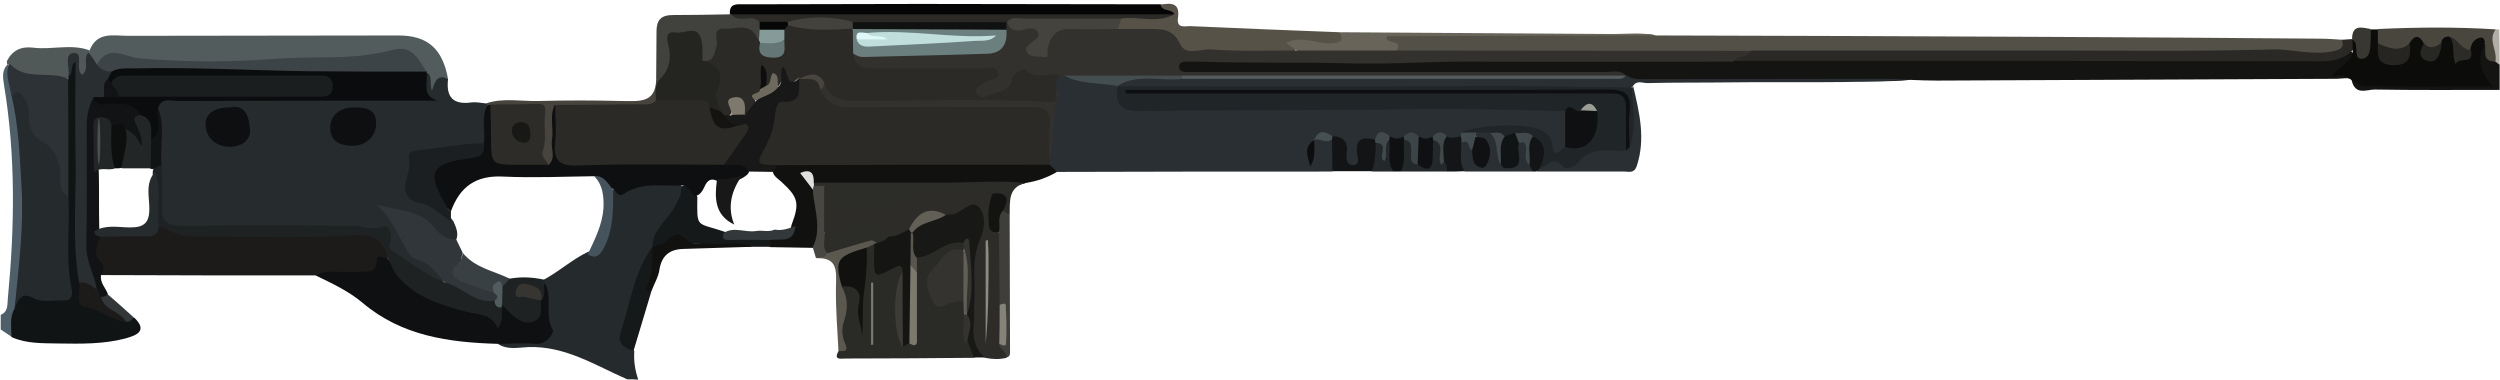 <?xml version="1.0" encoding="utf-8"?>
<!-- Generator: Adobe Illustrator 25.0.0, SVG Export Plug-In . SVG Version: 6.00 Build 0)  -->
<svg version="1.1" xmlns="http://www.w3.org/2000/svg" xmlns:xlink="http://www.w3.org/1999/xlink" x="0px" y="0px"
	 viewBox="0 0 698 106" style="enable-background:new 0 0 698 106;" xml:space="preserve">
<style type="text/css">
	.st0{display:none;}
	.st1{fill:#141413;}
	.st2{fill:#252A2D;}
	.st3{fill:#4E5F69;}
	.st4{fill:#B1AEA6;}
	.st5{fill:#292F32;}
	.st6{fill:#2A2A26;}
	.st7{fill:#2D2C29;}
	.st8{fill:#111110;}
	.st9{fill:#2C2C28;}
	.st10{fill:#181816;}
	.st11{fill:#16191A;}
	.st12{fill:#3E3E3A;}
	.st13{fill:#121416;}
	.st14{fill:#5B5850;}
	.st15{fill:#484741;}
	.st16{fill:#23282A;}
	.st17{fill:#131517;}
	.st18{fill:#0E1012;}
	.st19{fill:#262B2E;}
	.st20{fill:#535047;}
	.st21{fill:#535C5C;}
	.st22{fill:#2A2926;}
	.st23{fill:#050506;}
	.st24{fill:#0C0C0B;}
	.st25{fill:#565248;}
	.st26{fill:#41413D;}
	.st27{fill:#68645A;}
	.st28{fill:#49463E;}
	.st29{fill:#505858;}
	.st30{fill:#47443E;}
	.st31{fill:#383732;}
	.st32{fill:#1C1B1A;}
	.st33{fill:#0E1011;}
	.st34{fill:#111415;}
	.st35{fill:#111314;}
	.st36{fill:#33373A;}
	.st37{fill:#32312D;}
	.st38{fill:#0E0F10;}
	.st39{fill:#1E2223;}
	.st40{fill:#44535C;}
	.st41{fill:#2C3236;}
	.st42{fill:#2B2A26;}
	.st43{fill:#202527;}
	.st44{fill:#444D50;}
	.st45{fill:#3C4447;}
	.st46{fill:#41494C;}
	.st47{fill:#0C0D0E;}
	.st48{fill:#40484A;}
	.st49{fill:#424B4E;}
	.st50{fill:#465052;}
	.st51{fill:#151514;}
	.st52{fill:#34332F;}
	.st53{fill:#7C796F;}
	.st54{fill:#3D3B36;}
	.st55{fill:#615E55;}
	.st56{fill:#59564E;}
	.st57{fill:#131312;}
	.st58{fill:#8E8C81;}
	.st59{fill:#625F56;}
	.st60{fill:#858277;}
	.st61{fill:#171817;}
	.st62{fill:#33383B;}
	.st63{fill:#E0E0E0;}
	.st64{fill:#545E60;}
	.st65{fill:#0F1112;}
	.st66{fill:#424A4D;}
	.st67{fill:#0B0C0D;}
	.st68{fill:#303639;}
	.st69{fill:#1C1F21;}
	.st70{fill:#0D0F10;}
	.st71{fill:#0D0F11;}
	.st72{fill:#3D4447;}
	.st73{fill:#292F31;}
	.st74{fill:#262522;}
	.st75{fill:#2C2B28;}
	.st76{fill:#272724;}
	.st77{fill:#45433D;}
	.st78{fill:#242421;}
	.st79{fill:#849B9A;}
	.st80{fill:#060707;}
	.st81{fill:#2D2C28;}
	.st82{fill:#515C5E;}
	.st83{fill:#232626;}
	.st84{fill:#0D0F0F;}
	.st85{fill:#6C7F7F;}
	.st86{fill:#101212;}
	.st87{fill:#394043;}
	.st88{fill:#363531;}
	.st89{fill:#48453F;}
	.st90{fill:#9A9E94;}
	.st91{fill:#44423C;}
	.st92{fill:#647676;}
	.st93{fill:#6D695D;}
	.st94{fill:#141312;}
	.st95{fill:#7E796C;}
	.st96{fill:#0E0E0E;}
	.st97{fill:#1A1E1F;}
	.st98{fill:#4A5150;}
	.st99{fill:#C0DEDC;}
	.st100{fill:#DFF9F8;}
</style>
<g id="Camada_2" class="st0">
</g>
<g id="Camada_1">
	<g>
		<path class="st1" d="M697.9,25.1c-11.6,0-23.3,0.1-34.9-0.1c-2.2,0-5.4,1.7-6.4-2.5c-0.3-1.1-2.7-0.5-4.2-0.5
			c-37.2,0.2-74.4,0.3-111.6,0.5c-2.5,0-5-0.1-7.5-0.2c-7.1,0.7-14.2,0.3-21.4,0.3c-18.6,0.1-37.2-0.1-55.8,0.1
			c-0.8,0-1.7-0.1-2.4-0.4c-2.5-1.1-5.2-0.8-7.9-0.8c-35.8,0-71.6,0-107.4,0c-1.8,0-3.7,0.1-5.5-0.1c-2-0.2-4.5-0.1-4.4-2.9
			c0.1-2.7,2.6-2.6,4.5-2.9c0.7-0.1,1.3-0.1,2-0.1c23.6-0.1,47.2-0.2,70.9-0.1c26,0,51.9-0.1,77.9,0.2c37.1-0.1,74.2,0,111.4,0
			c17.3,0,34.6-0.1,52,0.1c3.1,0,5.9-0.3,8.6-1.9c3.9,2.8-0.7,4-1,5.9c11.2,5.5,23.4,2,35.2,2.9c2.5,0.2,2.5-1,2-3
			c-0.6-2.5-1.1-5.3,0.9-7.6c2.9,0,1.7,3.6,3.8,4.3c0.5,0.5,0.7,1.2,1.2,1.7C697.9,20.4,697.9,22.7,697.9,25.1z"/>
		<path class="st2" d="M175.1,105.9c-8.9-3.9-17.2-9.3-27.5-9c-2.9,0.1-5.9,0.9-8.6-0.9c2.5-2.3,5.6-1.2,8.5-1.4
			c4.7-0.4,5.4-1.1,4.7-5.7c-0.5-3.1-0.1-6.2-0.6-9.3c0-0.5,0.1-1,0.2-1.5c4.3-2.3,8-5.7,12.4-7.8c3.6-0.1,3.6-3.2,4.7-5.5
			c1.7-3.8-0.1-8.3,2.2-11.9c4,0.2,7.5-2.4,11.6-2.1c2.4,0.1,5-0.4,7.3,0.8c2,2.2,0.9,4.2-0.3,6.2c-2.2,3.8-5.3,7-6.7,11.3
			c-3.9,6.9-5.1,14.8-7.9,22.2c-1,2.7,0.4,4.8,2,6.7c-0.2,2.7,0.2,5.4,1.1,8C177.1,105.9,176.1,105.9,175.1,105.9z"/>
		<path class="st3" d="M0.2,87.9c2.2-0.9,1.8-3,2-4.7c1.9-19.9,2.2-39.8-1.1-59.6c-0.3-2-0.6-4,1-5.6c0.2,0.2,0.4,0.4,0.6,0.6
			c1.3,2.8,1.2,6,2.3,8.9c3.3,19.4,3.5,38.7,0.4,58.1c-1,2.7,0,6-2.2,8.4c-1-0.7-2-1.3-3-2C0.2,90.6,0.2,89.3,0.2,87.9z"/>
		<path class="st4" d="M697.9,18.1c-0.4-0.3-0.8-0.6-1.2-0.9c-1.5-3-3.7-6.1,0.1-9c0.3,0,0.7,0,1,0
			C697.9,11.4,697.9,14.7,697.9,18.1z"/>
		<path class="st5" d="M372,47.9c-25.7,0-51.3,0-77,0.1c-1.2-0.5-2.2-1.1-2.5-2.5c-0.1-0.5-0.1-1,0-1.5c-0.4-6.3,1.2-12.5,1.7-18.8
			c-0.2-1.7,0-3.2,1.4-4.3c0.5-0.3,1-0.4,1.5-0.4c4.8,1.5,10,0.8,14.6,3c0.5,0.4,0.7,0.8,0.9,1.4c0.6,3.8,3.4,4.7,6.6,4.6
			c20.8-0.2,41.6,0.3,62.4-0.3c17.3-0.5,34.6,0.7,51.9,0.4c1.3,0,2.7,0.3,3.7,1.2c1.7,3,1.2,6.1,0.9,9.3c-2.7,4.1-4,4.3-6,0.3
			c-1.9-3.7-5.2-3.7-8.5-4.1c-5-0.6-9.9,0.9-14.8,1c-0.2,0.4-0.5,0.7-0.7,1c-1.3,1.1-2.8,1.2-4.3,0.5c-1.2-0.6-2.4-0.6-3.6,0.1
			c-1.5,0.9-2.9,0.9-4.4,0c-1.2-0.7-2.4-0.7-3.6,0c-1.5,0.9-3,0.8-4.4,0c-1.6-1-2.8,0.1-4.1,0.7c-2.3,0.2-3.4,1.5-3.5,3.9
			c-0.1,1.5,0.2,3.6-2.4,3.4c-2-0.1-2.7-1.7-2.9-3.4c-0.2-2.1-0.9-3.8-2.7-4.9c-1.9-0.5-3.8-1.3-5.4,0.6c-0.6,0.9-0.9,2-0.8,2.8
			c0.1-1,0.3-2.2,1.2-3.2c2.1-1.1,4-0.9,5.6,0.9C373.6,42.6,374,45.3,372,47.9z"/>
		<path class="st6" d="M272.1,99.9c-12,0.1-23.9,0.2-35.9,0.2c-1.3,0-3.7,0.6-2-2.2c0.7-4.9,0.9-9.9,0.6-14.9
			c-0.1-1.5-0.8-3,1.1-3.9c3.4-0.7,4.8,1.3,4.6,4.1c-0.2,3.1,0.2,6.2,0.1,9.3c-0.1-7.8-0.9-15.6,0.7-23.2c0.5-1,1.3-1.7,2.5-1.7
			c0.8,0.4,1.2,1.1,1.3,2c0.2,3.4,0.5,6.4,5.3,4c1.4-0.7,2.4,0.5,2.3,2.2c-2,6.2-1.1,12.6-0.6,18.9c0.8,0.5,1.5,0.3,2.1-0.3
			c1.2-6.1,0.2-12.3,0.5-18.5c0-1.3,0.1-2.7,0.8-3.9c4-2.5,7.7-6,13.1-4.8c0.5,0.3,0.8,0.6,1,1.2c0.1,0.5,0,1-0.2,1.4
			c-3.1,1.3-5.8,3.1-7.8,5.9c-1.6,2.1-1.5,4.4-0.4,6.6c1.1,2.3,3.1,1.2,4.8,0.9c1.3-0.2,2.7-0.4,3.6,0.9c0.6,1.1,0.7,2.4,0.7,3.6
			c0,1.9,0,3.8-0.2,5.7c0,0.3-1.2,1,0.2,1.2C272.7,95.8,272.7,97.8,272.1,99.9z"/>
		<path class="st7" d="M281,99.9c-2,0.5-4,0.4-6,0c-4.2-1.5-4.4-5.2-4.3-8.5c0.3-8.3-1.6-16.8,1.6-25c0.3-0.7,0.2-1.6,0.2-2.5
			c0.2-3.4-0.7-5.2-4.5-3.5c-0.9,0.4-1.9,0.6-2.9,0.5c-0.5,0-1-0.1-1.5-0.2c-4.1-0.9-7.6-0.6-9.2,4c-1.9,1.5-3.9,2.7-6.5,1.7
			c-2.3-2.1-4.7-2.5-7.8-1.8c-3.5,0.7-7.1,1.6-10.6,0.1c-0.7-4.1-1.1-8.3,0-12.4c2.2-1.2,2.6,0.5,3,1.9c0.6,2.3,2.2,3.3,4.3,3.3
			c4.2,0,8.6,0.1,12.1-1.9c5.4-3.1,11-3,16.8-2.8c2.5,0,4.9,0.4,7.4-0.2c1.7-0.4,3.3-0.2,4.3,1.6c0.7,3.9-1.7,8.4,2.4,11.6
			c1.2,6.2,0.4,12.5,0.5,18.8c0,3.4-0.1,6.8,0,10.2C280,96.5,282.2,98,281,99.9z"/>
		<path class="st8" d="M293.1,46c0.7,0.7,1.3,1.3,2,2c-2.7,1.6-5.6,2.6-8.8,3.1c-5.4,1.9-11.1,1-16.6,1.2
			c-10.7,0.4-21.5,0.2-32.2,0.3c-3,0-5.8-1.3-8.8-0.8c-0.7,0.2-1.2-0.7-2-0.3c0.7,0.9,1.3,1.8,1.6,2.9c1.4,3.8,0.5,7.8,0.8,11.7
			c0.1,1.4,0,3.1-2.2,3.1c-4-0.1-7.9-0.1-11.9-0.2c-0.6-0.6-0.6-1.3-0.3-2c1.8-1.8,5.7-0.5,6.3-4.2c2.3-6.1,1.9-7.7-2.9-12.1
			c-1.1-1-2.5-1.7-2.4-3.5c0.4-1.2,1.3-1.9,2.5-2.2c2.1-0.6,4.3-0.5,6.4-0.5c20.2,0,40.5,0,60.7,0C288.1,44.4,290.8,44.1,293.1,46z"
			/>
		<path class="st5" d="M454.1,21c1.9,1.4,4.1,1.1,6.2,1.1c22.2,0,44.4-0.1,66.6-0.1c2.1,0,4.3,0.2,6.4,0.3
			c-16.8,1-33.6,0.5-50.4,0.7c-7.7,0.1-15.3,0-23,0.2c-1.3,0-3-0.9-4,0.9c-0.2,0.2-0.5,0.4-0.7,0.6c-10.3,1.5-20.6,1.1-30.8,0.2
			c-4.1-0.4-7.9,0.6-11.9,0.5c-22.3-0.2-44.6,0.1-66.9-0.2c-9.1-0.1-18.3,0.1-27.5,0.2c-2.1,0-4.4,0.4-6.1-1.4v-0.1
			c0.9-3,3.5-3.1,6-3.3c4.1-0.2,8.3-0.3,12.4,0.3c40.9,0,81.8,0.1,122.7,0C453.4,21,453.7,21,454.1,21z"/>
		<path class="st9" d="M227.3,51c12.2,0,24.5,0,36.7,0c7.4,0,14.8-0.7,22.3,0.1c-4.9,1.2-4.3,5.2-4.4,8.8c-1.1,0.3-1.7-0.2-2.2-1.1
			c0.1-2.1-0.7-3.7-2.5-4.8c-5.9,0.1-11.8,0.7-17.6,0c-5.9-0.7-9.9,3.7-15.5,4.2c-6.5,0.6-12.1,2-14-6.3c-0.9,0.8-1.9,1-3,0.3
			C226.7,51.8,226.7,51.3,227.3,51z"/>
		<path class="st10" d="M264.1,60c0.7-0.1,1.3-0.1,2-0.2c2.5-0.5,5.1-4.1,7.1-2.1c2.2,2.1,1.7,6.5,0.5,9c-2.7,6-1.2,12-1.7,18
			c-0.1,1.8,0.1,3.7-0.1,5.5c-0.4,3.7,0.1,7,3,9.6c-1,0-2,0-3,0c-0.6-1.7-1.3-3.4-1.9-5c-1.1-2.1,0.7-4.4-0.4-6.6
			c0.1-0.5,0.2-0.9,0.3-1.4c-0.1-5.8-0.5-11.7,0-17.5c0.1-0.7-0.3-1.2-1-1.5c-5.1-0.9-8.3,4-13,4.1c-3.3-1.4-2-4.2-1.9-6.6
			C256.2,61.3,259.7,59.9,264.1,60z"/>
		<path class="st5" d="M456,24.1c1.7,7.3,3.5,14.6,1,22.2c-0.7,2.2-2.2,1.6-3.5,1.6c-8.1,0-16.3,0-24.4,0c-0.1-0.8,0.3-1.4,0.9-1.9
			c1.8-1.6,3.5-2.9,6.1-1.5c1.2,0.7,2.9,0.7,3.7-0.3c3.6-4.3,8.7-3.2,13.3-3.7c0.7-0.2,1.1-0.7,1.4-1.4c1-4.9-1-10.1,1.3-14.8
			L456,24.1z"/>
		<path class="st11" d="M215.1,67c0,0.6,0,1.2,0,1.9c-1.7,0-3.3,0-5,0c-9.1-0.1-18.3-2.1-27.3,0.5c-0.2-0.1-0.4-0.3-0.6-0.4
			c-0.1-5,4.3-7.6,6.3-11.5c1-1.8,1.9-3.4,1.7-5.4c2.9-1.2,3.6,0.9,4.5,2.9c-0.1,8.9-0.4,7,7.6,9.7c2,1.6,4.3,0.9,6.5,1.1
			C210.9,65.8,213.3,65.1,215.1,67z"/>
		<path class="st11" d="M176.9,97.9c-2.7-0.5-4.5-2.4-3.7-4.8c2.7-8.1,3.7-16.9,8.9-24.1l0,0c1.9,2.4,0.9,4.9,0.5,7.4
			c-0.3,1.5-1.8,2.8-0.6,4.5C180.3,86.6,178.6,92.3,176.9,97.9z"/>
		<path class="st12" d="M280,58.9c0.6,0.3,1.3,0.7,1.9,1c0,12.7,0.1,25.3,0.1,38c0,0.8,0.1,1.7-1,1.9c0.2-1.7-2.2-2.2-2-4
			c1.6-3.6,1.5-7.2,0.1-10.8c-0.1-6.7-0.1-13.4-0.2-20.2C277.7,62.6,276.8,60.4,280,58.9z"/>
		<path class="st13" d="M372,38c3,0.1,4.5,1.6,4,4.7c-0.2,1.5-0.1,3.5,1.9,3.4c1.9-0.1,1.1-2.1,1-3.2c-0.5-4.2,1.5-4.8,5-3.9
			c0.5,0.3,0.8,0.8,1,1.3c0.6,2.8,0.6,5.5-1.9,7.5c-3.7,0-7.3,0-11,0c0-3-0.1-6-0.1-9C371.7,38.6,371.7,38.3,372,38z"/>
		<path class="st5" d="M428,47.9c-6.3,0-12.7,0-19,0c-3.1-1.9-2.3-4.7-1.7-7.5c2.3-3,3.3-1.1,4.4,1c0.6,1.1,0.3,2.7,2.1,3.2
			c2.5-3.3-0.4-4.9-2-6.9c0-0.5,0.3-0.9,0.7-1.1c1.2,0,2.5-0.3,3.7,0c3.4,1.7,2.7,5.3,3.9,8c1.6,1.1,2.3,0.3,2.7-1.2
			c0.3-1.2,0.2-2.6,1-3.7c1.6-1.4,2.6-1.1,3.3,0.9c0.5,1.4,0.2,3,0.8,4.4C428,45.9,428.4,46.9,428,47.9z"/>
		<path class="st14" d="M235,80c1.8,3.2,1.8,6.4,0.6,9.8c-0.7,2.1-0.5,4.2,0.4,6.2c1,2.2-0.4,2.1-1.9,2c-0.3-6-0.8-11.9-0.7-17.9
			c0.1-4.3,0.6-8.3-5.5-8c0.6-1.1,1.8-1.5,2.7-2.3c3.4-2.2,7.5-2.1,11.1-3.5c1.3-0.5,3-0.5,3.7,1.4c-0.3,0.5-0.6,0.6-1.2,0.4
			c-0.7,0.3-1.4,0.7-2.1,1c-0.4,0.3-0.6,0.9-1.1,1C236.1,71.7,234.8,75.4,235,80z"/>
		<path class="st8" d="M182,81c-1,0.3-2.2,0.7-1.4-1c1.6-3.5,1.6-7.2,1.5-11c1.4-0.6,3-0.8,4-1.8c2-1.9,3.5-2.6,5.7-0.2
			c1.6,1.7,4.1,0.7,6.2,1c4,0.5,8.2-1,12.1,0.9c-6.4,0.2-12.9,0.4-19.3,0.6c-3.9,0.1-6.1,1.9-6.7,5.9C183.8,77.4,182.7,79.1,182,81z
			"/>
		<path class="st15" d="M230.9,70.7c-0.6,1.5-1.9,1.2-3.1,1.3c-0.3-1-0.6-2-0.9-3c2-3.8,1.2-7.9,0.6-11.8c-0.2-1.4-0.6-2.8-0.5-4.3
			c-0.3-0.3-0.4-0.5-0.2-0.7c0.1-0.2,0.3-0.3,0.4-0.3c1,0,1.9,0,2.9,0c0,4.3,0,8.7,0,13C231.9,66.7,230.9,68.8,230.9,70.7z"/>
		<path class="st16" d="M404,47.9c-4.3,0-8.7,0-13,0c-0.8-3-0.7-5.9,0.6-8.8c1.8-1.2,2.7-0.1,3.3,1.4c0.6,1.3,0.1,3,1.4,4.1
			c1.5,0.7,2.1-0.1,2.3-1.4c0.3-1.6,0-3.3,1.4-4.5c4.2,0.1,3.2,3,2.7,5.3c-0.4,1.5,0.1,1,0.9,0.9C404.9,45.7,404.9,46.8,404,47.9z"
			/>
		<path class="st17" d="M404,47.9c-0.1-1.1,0.1-2.2-1-2.9c-0.4-2.4-1.8-5,0.9-7c1.3,0.9,2.6,0.2,3.9,0.1c0.8,0.5,0.7,1.2,0.2,1.8
			c0.1,2.7-0.7,5.4,0.9,7.9C407.3,47.9,405.7,47.9,404,47.9z"/>
		<path class="st18" d="M392,39c-0.3,3,0.7,6.1-1,8.9c-0.7,0-1.3,0-2,0c-3.5-2.2-2.2-5.5-2-8.5c0.2-0.6,0.5-1,1-1.4
			c1.3,0.8,2.6,1,3.9,0.1c0.3,0.2,0.4,0.4,0.4,0.6C392.2,38.9,392.1,39,392,39z"/>
		<path class="st13" d="M428,47.9c-0.3-0.6-0.7-1.3-1-1.9c-0.4-2.9-1.5-5.8,0.7-8.4c5.1,1.3,5.9,4.7,2.2,9.4c-0.3,0.3-0.6,0.6-1,0.9
			C428.7,47.9,428.3,47.9,428,47.9z"/>
		<path class="st16" d="M387.9,39c0.4,3-0.7,6.1,1.1,8.9c-2,0-4,0-6,0c0.9-2.6,1.1-5.2,1.1-8c0.8-1.1,1.8-1.7,2.3,0.1
			c0.4,1.4,0,3.1,0.4,4.5c0.3,0.6,0.8-0.4,0.3,0c-0.3,0.2-0.5,0.1-0.4-0.2C387,42.6,385.1,40.2,387.9,39z"/>
		<path class="st19" d="M125.1,22.1c-0.6,5,1.4,7.2,6.5,6.5c1.4-0.2,3,0.2,4.4,0.3c0.1,0.2,0.3,0.5,0.4,0.7c-0.2,3.5,0.5,7-0.9,10.4
			c-4,2.3-8.6,2-13,2.6c-6.5,0.9-7.8,2.4-7.8,8.9c0,2.4,1.4,3.5,3.5,4.3c3.4,1.2,6.3,3,8.4,6c0.7,1.6,1.5,3.3,0.8,5.1
			c-1.9,1.6-3.7,0.6-4.9-0.6c-3.9-4.2-8.9-6.2-14.3-7.4c-0.6-0.1-1.2-0.6-1.3-0.7c1.3,1,2.8,2.6,3.9,4.6c2.4,4.3,4.8,8.6,9.7,11
			c1.6,0.8,5.3,2.4,2.7,5.9c-5.9-1.3-10.2-5.4-14.8-8.8c-0.3-0.2-0.6-0.5-0.6-0.8c0.7-5.8-3.6-4.9-7-5.2C91,64,81.2,64.4,71.4,64.4
			c-7.3,0-14.6-1-21.9-0.2c-3.6,0.4-5.6-1.8-5.7-5.4c-0.2-4.3,0-8.6-0.1-13c-0.4-5.2,0.8-10.4-0.7-15.6c0.7-3.6,3.6-3.4,6.2-3.5
			c6-0.2,12-0.1,17.9-0.1c14.8,0.1,29.6-0.2,44.3-0.1c2.4,0,4.9-0.2,7.5,0.7c-1.2-2.1-1.5-4-0.8-5.9c0.3-0.5,0.6-1.4,1.3-1.1
			c2.1,0.8,1,2.4,0.9,3.3C121.3,21.9,122,19.1,125.1,22.1z"/>
		<path class="st20" d="M462.3,9.9c36.8,0.1,73.5,0.2,110.3,0.4c25.1,0.1,50.2,0.3,75.4,0.5c2,0,4,0.2,6,0.3c2,2.2,1.2,3.7-1.4,4.2
			c-3.4,0.7-6.9,0.9-10.4,0.7c-20.8-1-41.6-0.2-62.4-0.4c-30.3-0.3-60.5,0.4-90.8-0.4c-27.4,0.3-54.8,0.6-82.2-0.1
			c-5.4-0.1-10.9,1.3-16.3-0.4c-1.6-1.3-3.8-2-4.4-4.4c0.9-1.2,2.2-0.8,3.2-0.8c23.5,0,47,0,70.6,0C460.7,9.6,461.5,9.6,462.3,9.9z"
			/>
		<path class="st21" d="M125.1,22.1c-3.2-1.6-3.7,1-4.5,3.2c-0.8-1.8,0.4-3.9-1.5-5.1c-0.3-0.1-0.5-0.1-0.8-0.2
			c-3.4-4.3-7.6-4.2-12.8-3.8c-19.1,1.8-38.3,2.7-57.6,2c-4.8-0.2-9.6-0.4-14.3-1.2c-2.2-0.4-3.8,0.7-5.6,1.5
			c-2.7,0.3-3.1-1.6-3.3-3.6c0.1-0.3,0.2-0.5,0.3-0.8c2.1-5.4,6.7-4.1,10.8-4.1c25.1,0,50.2-0.1,75.4-0.1
			C119.4,9.9,123.6,13.6,125.1,22.1z"/>
		<path class="st22" d="M489,14.1c27.3,0,54.6,0,81.9,0c21.2,0,42.5,0.3,63.7-0.3c5.7-0.1,11.3,1.8,17.2,0.4
			c2.4-0.6,2.5-1.3,2.1-3.1c1-0.1,1.9-0.1,2.9-0.2c1,1,1,2.1,0.1,3.1c-2.5,2.5-5.5,3.1-9,3.1C596.7,17,545.5,17,494.4,17
			c-3.5,0-6.9,0-10.4,0C484.3,13.8,487.6,15.6,489,14.1z"/>
		<path class="st23" d="M203.8,4c-0.3-3.2,2-2.8,3.9-2.8c16.4,0,32.8-0.1,49.2-0.1c22.4,0,44.7,0.1,67.1,0.1c1,0.5,2.2,0.6,3.1,1.2
			c1.8,1.1,1.1,1.9-0.4,2.6c-1.6,0.5-3.3,0.4-5,0.4c-37.1,0-74.3,0-111.4,0c-1.7,0-3.3,0.1-5-0.4C204.7,4.9,204.2,4.5,203.8,4z"/>
		<path class="st24" d="M656.9,14.1c0-1-0.1-2.1-0.1-3.1l0,0c2.2-0.4,1.7,2,3,2.9c1.3-1.7,0.4-4.2,2.1-5.7c0.7,0,1.3,0,2,0
			c0.9,1,1.2,2.2,1.3,3.5c0.2,2.2-0.5,4.8,2.9,5.1c3.6,0.3,3.4-2.7,4-4.9c1.6-2.5,3.2-3.3,5.1-0.4c0.6,1.2-0.9,3.4,1.1,3.7
			c2.1,0.2,1.8-2.2,2.5-3.5c0.5-1.2,1.2-2.1,2.6-2c1.8,0.6,2.2,2.1,2.5,3.7c0.2,0.9,0,2.2,1.4,2c1.1-0.2,1.2-1.4,1.5-2.3
			c0.5-1.4,1.3-2.8,2.9-3.1c1.7-0.4,3.1-0.1,2,2.2c-2,4-1.5,7.8,2.3,11.9c-12.7,0-24.3,0.2-35.8-0.1c-2.9-0.1-4.8-4.3-9.2-2.5
			C653,18.1,656.8,17.5,656.9,14.1z"/>
		<path class="st25" d="M327.9,4c-0.8-1.7-3.4-0.6-3.9-2.7c2.9-0.5,5.5-0.6,4.9,3.6c-0.5,3.3,2.1,2.3,3.6,2.4
			C346.3,7.9,360.2,8.5,374,9c2.4,2,1.7,3.4-1,4.1c-2.3,0.6-4.6,0.2-6.9-0.4c-2-0.5-3.9-0.5-4.7,2c-9.7,1.7-19.5,0.2-29.2,0.2
			c-0.8,0-1.8-0.2-2.3-0.9c-3.4-5.2-8.7-4.7-13.8-4.6c-1.5,0-3-0.1-4.2-1.1c-0.9-1.7-0.2-2.8,1.3-3.6C318.1,4.1,323.1,5.5,327.9,4z"
			/>
		<path class="st26" d="M183.2,22.1c0-4.5,0.1-9,0.1-13.4c0-3.2,1.4-4.5,4.5-4.5c5.3,0,10.6-0.1,15.9-0.2l0.2-0.2l0.3,0.2
			c2.5,1.8,6-0.8,8.4,1.7c0.4,0.7,0.6,1.5,0.6,2.4c0,1.1-0.2,2.1-0.9,3c-1.1,0.5-1.8-0.3-2.7-0.7c-5-2.1-6.8-1.3-8.1,3.7
			c-0.8,3-2.1,4.9-5.6,3.3c-1.1-1.2-1-2.8-1.3-4.2c-0.3-2.4-2-2.7-4-2.7c-2.4,0.1-2.5,1.5-2.5,3.4c0,3.3,0.1,6.8-3.6,8.6
			C184.1,22.5,183.6,22.4,183.2,22.1z"/>
		<path class="st27" d="M362,14.1c-0.9-0.6-1.8-1.3-2.9-2.1c4.5-2.3,8.6,0.4,12.7,0.1c2.3-0.2,3.6-0.6,2.2-3.1
			c25.5,0.2,50.9,0.3,76.4,0.5c4,0,8-0.5,11.9,0.4c-22.6,0.1-45.2,0.1-67.7,0.2c-2.5,0-4.9,0-7.4,0c-0.6,2.5,4.4,0.7,2.8,3.9
			c-0.8,0.9-1.9,1.4-3.1,1.4c-7.3,0.3-14.5,0.2-21.8,0C363.9,15.4,362.8,15,362,14.1z"/>
		<path class="st28" d="M663.9,12.1c0-1.3,0-2.7,0-4c11-0.5,22-0.6,32.9,0.1c-2.3,3,0.6,6-0.1,9c-3.9,0-2.5-3-2.9-5.1
			c-0.1-0.8-0.2-1.8-1.3-1.6c-1.8,0.4-2.6,1.7-2.8,3.5c-4,1.9-3.8-2.8-6-3.8c-1.2,0-2,0.6-2.1,1.8c-2.5,2.7-3,2.7-4.9,0.1
			c-1.3-2.5-2.6-2.3-4,0C670.6,15.6,667.8,15.6,663.9,12.1z"/>
		<path class="st29" d="M2,18c0-0.3-0.1-0.6-0.1-0.9c1.5-3,3.9-4.2,7.3-3.8c5.3,0.7,10.7-1.2,15.9,0.8l-0.2,0.4
			c0,0.8,0.2,1.6,0.2,2.4c0,1.7,0.6,4-1.9,4.3c-2.2,0.3-1.9-2.1-2.5-3.6c-0.7,1-0.2,2.2-0.6,3.2c-0.1,0.5-0.4,0.9-0.7,1.2
			C13.6,21.5,7,24,2.5,18.1C2.4,18.1,2.2,18.1,2,18z"/>
		<path class="st30" d="M183.2,22.1c0.4,0,0.7,0.1,1.1,0.1c0.6,2.4,0.3,4.7-1,6.8c-2,1.9-4.6,1.5-7.1,1.6
			c-6.4,0.3-12.9-0.6-19.3,0.6c-2.3,1.5-1.4,3.8-1.5,5.8c-0.1,2.3,0.2,4.6-0.2,6.8c-0.2,1.4,0.1,3.6-2.6,3.1
			c-2.1-1.5-2.6-3.7-2.3-6.1c0.3-2.5,0.2-4.9,0.3-7.4c0.1-2.1-0.8-2.9-2.9-2.9c-3.4,0-6.9,0.3-10.3-0.3c-0.5-0.1-1-0.4-1.4-0.8
			c-0.1-0.2-0.1-0.4-0.1-0.6c4.7-1.5,9.5-0.5,14.3-0.6c7.8-0.2,15.6-0.2,23.4,0C178.3,28.2,183.1,29,183.2,22.1z"/>
		<path class="st31" d="M661.9,8.1c0,0.8,0.1,1.7,0,2.5c-0.1,2.3,0.1,5.5-2.3,5.8c-2.6,0.3-1.1-3.3-2.2-4.8
			c-0.2-0.3-0.5-0.5-0.7-0.7C656.7,6.7,659.5,7.7,661.9,8.1z"/>
		<path class="st32" d="M88.1,76.9c-20,0-40,0-60-0.1c-1.3-4-5.1-8.2,0.8-11.8c2.7-0.8,5.5-0.5,8.3-0.4c2.7,0.1,5.2-0.3,7.4-2
			c3.1,1.3,6.3,1.7,9.7,1.8c15.1,0.1,30.1-0.1,45.2,0.1c7.1,0.1,7.1,0.2,9,6.9c-2.6,6.9-8.4,5.9-13.9,5.9
			C92.3,77.4,90.3,76.5,88.1,76.9z"/>
		<path class="st33" d="M88.1,76.9c3.7-2,7.7-0.5,11.6-1c2.4-0.3,5.5,1,5.5-3.4c0-1.8,1.9-0.3,2.8-0.6c4.5,4.5,8.4,9.7,15,11.7
			c4.9,1.5,10.1,2.1,14.8,4.4c1.4,0.7,0.8-1.3,1.3-2c0.1-0.5,0.4-0.9,0.7-1.2c2.2-0.6,3,1.5,4.5,2.4c3.4,1.9,4.3,1.5,5.8-2.5
			c0.1-0.5,0.2-0.9,0.3-1.3c0.6-1.5,0.3-3.3,1.7-4.4c2.3,4.1-0.2,9,2.3,13.2c0.3,0.5-1.6,4-4.7,3.8c-3.6-0.3-7.2,0-10.8,0
			c-13.6-0.4-26.7-2.2-37.6-11.4C97.4,81.3,92.7,79.1,88.1,76.9z"/>
		<path class="st34" d="M19.1,22c0-0.3,0-0.6,0.1-0.9c1.2-1.5-0.4-3.7,1.8-5.4c1,4.5,1.9,8.6,1.8,13c-0.2,12.2,0,24.5-0.1,36.8
			c0,4,0.1,7.9,0.8,11.9c-0.7,4.6,0.8,7.7,5.8,8.8c1.9,0.4,3.5,1.7,5.4,2.3c0.9,0.1,1.8,0.4,2.7,0.1c4.2,4,0.3,5.1-2.4,5.9
			c-6.1,1.6-12.4,1.5-18.7,1.4c-4.4-0.1-8.9,0.1-13.1-1.8c0-2.7-0.6-5.5,0.9-8c0.3-3.9,2.1-5.6,6-4c0.6,0.2,1.3,0.1,2,0.2
			c6.2,0.3,6.1,0.4,5.8-5.6c-0.4-7.4-0.1-14.9-0.2-22.3c0.1-8.4-0.3-16.7-0.2-25.1C17.6,26.6,17.4,24.1,19.1,22z"/>
		<path class="st35" d="M28.1,66.1c-1.1,2.4-2.4,4.8,0.2,7.2c1.1,1,0.6,2.4-0.1,3.5c-0.3,2.1,1.2,3.5,1.9,5.2
			c-0.2,1.8-1.3,1.3-2.4,1c-1-0.7-1.6-1.7-1.9-2.8c-2.4-5.1-3.2-10.4-3.1-16c0.2-9.3,0-18.6,0.1-27.9c0-3.3-0.1-6.7,2.5-9.4
			c2.9,0.4,5.7,0.8,8.6,0.8c2.4,0,4.5,0.7,5.6,3.1c-0.1,2.1,0,4.2,0.8,6.2c0.5,1.2,1.2,2.9-0.1,3.6c-1.7,1-2.4-1-3.4-2
			c-0.6-0.6-1.1-1.2-1.7-1.7c-1.3-1.3-3.2-1.1-4.7-1.9c-2.5-1.3-2.8,0.3-2.9,2.2c-0.1,3.8-0.1,7.6,0.1,11.5c0.1,4.8,0,9.6,0.1,14.3
			C27.7,64.2,27.9,65.2,28.1,66.1z"/>
		<path class="st36" d="M28.1,82.9c0.8,0,1.5-0.1,1.9-0.8c2.4,2.1,4.8,4.2,7.2,6.4c-0.3,1.1-1.1,1.3-2.1,1.4c-2.4-1.4-4.8-2.7-7-4.4
			C27.6,84.9,25.5,83.8,28.1,82.9z"/>
		<path class="st37" d="M362,14.1c9.3,0,18.6,0,27.9,0c33,0,66,0.1,99,0.1c-1.1,1.9-3.7,1.4-5,3c-24.2,0-48.3,0.1-72.5,0
			c-11.4-0.1-22.8,0.8-34.1,0.5c-14.3-0.4-28.6,0-42.9-0.5c-1,0-2,0-3,0s-2.2,0.1-2.2,1.4c-0.1,1.3,1.1,1.5,2.1,1.5c1.3,0,2.7,0,4,0
			c37.6,0,75.3,0,112.9,0c1.9,0,4-0.7,5.7,0.9l-0.2,0.1c-1.8,0.8-3.6,0.4-5.4,0.4c-39.4,0-78.8,0-118.3,0c-10.6-0.6-21.1,1.7-31.7,0
			c-0.5-0.1-0.9-0.3-1.4-0.5c-0.4,0-0.7,0-1.1,0c-2.6,1.2-5.1,2.3-8,0.9c-2-1-3.5,0.3-4.5,2c-1.5,2.6-4.1,3.3-6.6,3.9
			c-1.8,0.5-3.9,0.8-4.9-1.1c-1-1.8,0.6-3,1.8-4.2c0.5-0.4,1.1-0.7,1.6-1.6c-1.7-0.9-3.4-0.5-5.1-0.5c-8.8-0.1-17.6,0.1-26.4-0.1
			c-4.9-0.1-6.1-1.5-5.6-5.6c11.5,0.3,22.9-1.3,34.4-1.2c3.1,0,6.6,0,7-4.5c0.1-0.8,0.3-1.6,0.6-2.3c0.2-0.5,0.6-0.8,1.1-0.9
			c1.6,0.4,3,1.1,4.7,1.2c5,0.3,5.4,1.1,3.1,5.6c-0.2,0.4-0.4,0.9,0.8,1.9c2.3-3.1,3.5-8.5,9-7.6c4.3,0.7,8.9-1.4,13,1.2
			c3.2,0,6.3,0,9.5,0c3.4,0,6.3,0.1,8.2,4.2c1.5,3.4,5.8,1.3,8.6,1.5C346.2,14.4,354.1,14.1,362,14.1z"/>
		<path class="st38" d="M165.9,49.2c-8.5,0.1-16.9,0.5-25.4,0.1c-7.6-0.4-12.1,2.8-14.6,9.7c-2.3-1.2-6.6-8.8-5.9-10.9
			c0.8-2.8,3.4-3.3,5.8-4.1c3.2-1.1,7.1-0.6,9.3-4c0.5-3.5-0.9-7.2,1-10.6c0.3-0.1,0.5-0.1,0.8-0.1c2.6,2.8,1.4,6.3,1.6,9.5
			c0.3,5.1,0.7,5.6,5.9,5.8c3,0.1,6-0.3,8.7,1.5c2.3-2,0.6-4.6,1-6.9c0.6-3.3-0.8-6.7,0.8-9.9c2.6,2.8,1.5,6.3,1.7,9.5
			c0.3,5.1,0.6,5.6,5.8,5.7c13,0.1,25.9,0,38.9,0c2.8,0.5,6.2-0.7,7.9,2.7c0.1,1.4-1,1.9-1.9,2.5c-2.1,1.1-4.3,1.7-6.7,1
			c-1.5-0.8-2.6-0.9-3.6,0.8c-0.7,1.4-1.3,3.1-3.2,3.3c-1.1-1.2-1.6-3.2-3.8-3c-5.3,0.2-10.9-1-15.8,2.3c-1.7,1.2-2.1-0.8-3.1-1.4
			C168.6,52.8,168.2,49.6,165.9,49.2z"/>
		<path class="st39" d="M142.3,77.8c3.3-0.6,6.5-0.4,9.7,0.3c0,0.3,0,0.6,0,0.9c-0.3,1.7,0.6,3.6-1,5c-1.2-1.4-2.1-3.5-5.2-2.6
			c2,0.9,4.1,0.9,5.2,2.6c-0.2,2,0.8,4.5-1.7,5.6c-2.4,1.2-4.4-0.1-6.2-1.6c-1.1-0.9-2-2-3.1-3c-1.5-1.4-1.3-3.1-0.9-4.8
			C139.9,78.9,140.4,77.4,142.3,77.8z"/>
		<path class="st40" d="M165.9,49.2c2.8-0.3,3.8,2.1,5.3,3.8c0,5.5,0.1,11.1-2.6,16.2c-1.1,2-2.1,3.3-4.5,1.8c2-4.2,4.1-8.3,4.4-13
			C168.6,54.7,168.3,51.6,165.9,49.2z"/>
		<path class="st2" d="M19.1,55c0.5,8.5-0.9,17.1,0.9,25.6c0.4,1.8,0,3.4-2.4,3.3c-2.7-0.1-5.9,0.6-8.1-0.6c-3.7-2-4.2,0.4-5.4,2.6
			c1.1-11.3,2.6-22.6,1.9-34C5.5,43.6,5.2,35.2,3.3,27c0.5-1.5,1-3,3-1.6c0.7,0.5,1.5,1,1.6,1.8c0.9,6.4,4.8,11,8.8,15.8
			C19.4,46.3,17.2,51.2,19.1,55z"/>
		<path class="st41" d="M19.1,55c-3.7-2.2-1.4-6.1-2.6-9.1c-1-2.4-1.6-4.7-4-5.9c-3.4-1.7-4.7-4.5-4.4-8.2c0.2-2.1-0.8-3.8-2.2-5.4
			C4.5,24.8,4,26.6,3.2,27c-0.3-2.9-1.8-5.8-0.8-8.8c0.1-0.1,0.4-0.3,0.4-0.3C7.3,22.7,13.9,19.6,19,22C19.1,33,19.1,44,19.1,55z"/>
		<path class="st42" d="M293.1,46c-25.3,0-50.7,0-76,0.1c-2,1.2-4.2,1.9-5.9,0c-1.6-1.9,0-3.8,1-5.4c1.3-2.4,2.2-4.8,2.7-7.5
			c0.6-2.8,1.3-5.5,4.7-6.3c2.2-0.5,2-2.8,2.8-4.4c0.3-0.5,0.7-0.9,1.2-1.1c3.5-1.1,5.7,0.3,7.1,3.5c1.5,3.1,4.1,3.9,7.4,3.9
			c15.2,0,30.3-0.1,45.5-0.1c1.8,0,3.7,0,5.5,0.1c3,0.2,5.1,1.1,4.6,4.9c-0.5,3.8,0.5,7.6-0.5,11.4C293,45.3,293.1,45.7,293.1,46z"
			/>
		<path class="st43" d="M429.9,46.9c1.4-3.4,2.4-6.8-2-8.9c-1.6-0.7-3,0.4-4.6,0.4c-1.2,0.2-2.3,0.5-3.5,0.3
			c-1.4-0.4-2.8-0.6-3.9-1.7c-1.3,0-2.7,0-4,0c-1.3,1.1-2.7,1.1-4,0c5.2-2.3,18.3-2.7,22.5-0.6c1.6,0.8,2.8,2.1,2.9,3.8
			c0.4,4.3,2.1,2,3.6,0.8c6-1.1,7.7-3.1,7.9-9.5c-1.1-1.8-2.4-0.8-3.6-0.2c-1.5,0.7-2.9-0.3-4.3-0.3c-15.1-0.3-30.2-0.8-45.1-0.5
			c-24.4,0.4-48.9,0.1-73.3,0.5c-5.6,0.1-7.4-2-6.4-6.9c32.8,0,65.7,0.2,98.5-0.1c15.1-0.2,30.1,0.4,45.1,0.4
			c0,5.6,1.3,11.2-0.7,16.7c-1.1-3.4-0.6-6.9-0.4-10.4c0.1-3.9-1.2-5.3-5.2-5.2c-16.3,0.2-32.7,0.1-49,0.1c-26.5,0-53,0-79.5,0
			c-1.6,0-3.3,0.5-4.8-0.3c1.5,0.7,3.1,0.3,4.7,0.3c42.5,0,85,0,127.4,0c6.2,0,6.3,0.1,6.2,6c-0.1,3.5,0.5,7-0.4,10.4
			c-4.7,0.4-9.9-1.4-13.6,3.6c-0.6,0.9-3.2,1.9-4,0.9C433.7,43.1,432,46.6,429.9,46.9z"/>
		<path class="st42" d="M238.2,14.9c0.3,3.9,3,4.2,6,4.2c10.1,0,20.3,0,30.4,0c1.4,0,3.4-0.8,4,1c0.7,2.3-1.8,1.8-2.9,2.5
			c-1.3,0.9-3.7,1.6-3.1,3.3c0.9,2.1,3.1,1,4.7,0.3c2.2-0.9,4.8-0.9,5.3-4.2c0.3-1.5,2.9-3.2,3.8-2.4c3,2.7,6.3,0.7,9.4,1.3
			c-0.7,1.2-1.2,2.5-1,4c0.5,2,1.6,4.5-2.2,4.3c-18.5-0.8-36.9-0.2-55.4-0.3c-3.6,0-6.1-1.1-7.4-4.5c-1.2-3.8-4-3.4-6.9-2.6
			l-0.1,0.1c-0.8,0.8-2.3,2-2.8,1.4c-2.1-3-1.9,1.3-3.1,0.8c-1-1.7-2.2,0.2-3.2-0.1c-0.7-0.5-0.2-1.4-0.6-2c0,1-0.4,1.9-0.5,2.8
			c0.3,1.5-3.1,1.3-1.6,3.5c-0.7,1.6-1.1,3.5-3.3,3.8c-1.2-0.7-0.9-2.5-2.4-3.1c-1.3,0.7-0.5,2.5-1.7,3.3c-0.7,0.4-1.4,0.4-2.2,0.2
			c-0.7-0.3-1.3-0.8-1.7-1.4c-0.7-1.3-1.4-2.8-1.1-4.2c1-4-0.2-7.2-2.9-10c3.5,0.7,3.6-1.5,4.4-4.1c0.5-1.5-1.6-5,2.2-4.8
			c3.2,0.2,7.4-1.9,9.2,2.9c0.4,0.2,0.7,0.5,1,0.9c0.7,1.5,1.4,3,3.4,2.4c1.8-0.6,1.4-2.3,1.5-3.6c0-1,0.1-2,0.5-2.9
			c0.4-0.7,1-1.2,1.8-1.3c5.8,0.2,11.6,0.2,17.3,0.8c0.5,0.2,0.9,0.6,1.2,1.1C239.5,10.7,239.8,12.9,238.2,14.9z"/>
		<path class="st37" d="M230.1,23c1.4,4,4.1,5.1,8.3,5.1c18.2,0.1,36.4-0.7,54.6,0.4c3.1,0.2,1.5-2.2,2-3.5c0.3,0.4,0.9,0.9,0.8,1.1
			c-2.5,6-0.9,12.7-2.8,18.8c0-3.2-0.4-6.4,0.1-9.5c0.7-4.8-1.8-5.5-5.6-5.5c-16.5,0-32.9-0.2-49.4,0.1c-4.5,0.1-7.3-1.2-9.1-5.1
			C229.8,24.6,229.3,23.4,230.1,23z"/>
		<path class="st33" d="M445.9,31c1,7.4-3,11.9-8.9,10c0-3.3,0-6.6,0-9.9c1.3-3.1,3,0.9,4.4-0.2C442.9,29.8,444.4,29.9,445.9,31z"/>
		<path class="st44" d="M297.1,21.1c11,0,22,0,33,0c0.3,0.2,0.4,0.4,0.3,0.6c-0.1,0.2-0.2,0.3-0.3,0.3c-6,0.8-12.4-1.6-18.1,2
			C307,23.1,301.8,23.6,297.1,21.1z"/>
		<path class="st33" d="M400.1,39c0,1.6,0,3.2-0.1,4.9c0,3.4-1.4,4.1-4.1,2c-1.1-2.6-1.5-5.2,0.3-7.8c1.3,0.8,2.5,0.8,3.8,0
			c0.3,0.2,0.4,0.4,0.3,0.6C400.2,38.9,400.1,39,400.1,39z"/>
		<path class="st45" d="M396.1,38.1c-0.1,2.6-0.2,5.2-0.3,7.8c-2.3-0.1-1.8-1.8-1.8-3.2c-0.1-1.5,0.4-3.4-2-3.7
			c0-0.3-0.1-0.6-0.1-0.9C393.3,36.6,394.7,36.6,396.1,38.1z"/>
		<path class="st46" d="M387.9,39c-1.8,1.7-0.3,4.1-1.3,6c-2.3-1,1.7-5.1-2.6-5.1c0-0.3-0.1-0.6-0.1-0.9c0.7-2.8,2.3-2.5,4.1-1
			C388,38.4,388,38.7,387.9,39z"/>
		<path class="st47" d="M367,39c-0.2,2.5,0.5,5.1-1.2,7.4C365.2,43.8,363.7,41.1,367,39L367,39z"/>
		<path class="st48" d="M400.1,39c0-0.3-0.1-0.6-0.1-0.9c1.3-1.4,2.7-1.5,4-0.1c-1.7,2.1-0.8,4.6-0.9,7c0,0.2,0,0.4-0.1,0.5
			c-0.2,0.2-0.4,0.3-0.6,0.5C400.9,43.8,404,40.3,400.1,39z"/>
		<path class="st49" d="M408,37c1.3,0,2.7,0,4,0c0,0.3,0,0.7,0,1c1.1,1.7,0.4,2.9-1,3.9c-1.3-0.3-0.5-3.4-2.9-2
			c-0.1-0.6-0.1-1.2-0.2-1.8C407.9,37.8,407.9,37.4,408,37z"/>
		<path class="st50" d="M372,38c0,0.3-0.1,0.6-0.1,0.9c-1.6,1.3-3.2-0.3-4.9,0.1l0,0C368.2,36,370,36.7,372,38z"/>
		<path class="st51" d="M244.1,68.1c0.2-0.1,0.5-0.2,0.7-0.2c0.8-1.1,1.7-2.1,3.2-1.9c2.2,0.2,3.9-1,5.8-2c0.5,0.4,0.8,0.9,0.7,1.5
			c-0.1,3,0.1,6,0.5,8.9c0,5.4,0.1,10.9,0,16.3c0,1.7,0.5,3.7-1.1,5.1c-0.6,0.3-1.2,0.7-1.8,1c-1.5-7-1.3-13.9-0.1-20.9
			c-0.1-2.1-1-1.9-2.6-1c-5.3,2.8-5.4,2.7-5.4-3.5C244.1,70.4,244.1,69.2,244.1,68.1z"/>
		<path class="st52" d="M269,83.9c-1,0.2-1.9,0.4-2.9,0.5c-1.9,0.2-4.2,2.8-5.6-0.1c-1.4-2.9-3-6.4,0-9.2c2.4-2.2,3.7-6.7,8.5-5.2
			C270.7,74.6,270.7,79.3,269,83.9z"/>
		<path class="st8" d="M235,80c-2-7.5-1.4-8.4,7-10.9c0.2,4.3-0.2,8.5-0.8,12.7c-0.5,3.9-0.1,8-0.5,12c-0.2-3-1.7-5.7-0.9-9
			C240.7,81.4,238.7,79.5,235,80z"/>
		<path class="st53" d="M253.9,95.9c0.1-7.3,0.2-14.5,0.3-21.8c1.9-0.6,1,1.5,1.8,1.9c0,6,0,12,0,18.1
			C256,95.3,256.4,97.3,253.9,95.9z"/>
		<path class="st54" d="M252,76c0,7,0,13.9,0.1,20.9C249.2,93.5,249.2,79.5,252,76z"/>
		<path class="st52" d="M269,67.9c0.3-1.3,1.5-1.9,1.6-0.4c0.4,6.8,1.6,13.6-0.6,20.3c-1.3-6.2,0.4-12.6-0.9-18.8
			C269.1,68.7,269,68.3,269,67.9z"/>
		<path class="st55" d="M269.1,69.1c2.2,6.2,0.4,12.5,0.9,18.8l0,0c-0.3,0.5-0.6,0.5-0.9-0.1c0-1.3-0.1-2.6-0.1-3.9
			c0-4.7,0-9.3,0-14C269.1,69.7,269.1,69.4,269.1,69.1z"/>
		<path class="st53" d="M243.2,96.3c0-5.8,0-11.6,0-17.4c0.2,0,0.4,0,0.6,0c0,5.8,0,11.6,0,17.4C243.6,96.2,243.4,96.2,243.2,96.3z"
			/>
		<path class="st56" d="M256,76c-0.6-0.6-1.2-1.3-1.8-1.9c0-3,0.1-6.1,0.1-9.1h0.5c0.7,2.3-0.7,5,1.2,7.1C256,73.3,256,74.7,256,76z
			"/>
		<path class="st52" d="M269.1,87.8c0.3,0,0.6,0.1,0.9,0.1c1.8,2.3,0.5,4.6,0.1,7c0,0.2,0,0.4-0.1,0.5c-0.2,0.2-0.4,0.4-0.6,0.6
			C268.6,93.2,269.2,90.5,269.1,87.8z"/>
		<path class="st9" d="M248.1,66c-0.8,1.1-2,1.5-3.2,1.9c-0.6-0.3-1.2-0.9-1.6-0.8c-4.1,1.1-8.2,2.4-12.3,3.6
			c-1.6-1.7-0.6-3.8-0.8-5.8c4.3-1.9,9.1-0.7,13.5-2.3C245.2,62.1,248,63,248.1,66z"/>
		<path class="st57" d="M280,58.9c-1.7,1.7-0.6,4-1.1,5.9c-3.1,0.4-2.8-1.7-2.9-3.7c-0.2-2.5,0.3-4.8,1.1-7.1
			C281.7,53.6,281.7,55.8,280,58.9z"/>
		<path class="st58" d="M275.8,67c0.1,1.5,0.2,2.9,0.2,4.4c0,8.2,0,16.4-0.8,24.7c0-9.6,0-19.3,0-28.9
			C275.4,67.1,275.6,67.1,275.8,67z"/>
		<path class="st59" d="M254.8,64.9h-0.5c-0.2-0.3-0.3-0.6-0.5-0.9c2.2-4.4,5.3-6.7,10.3-4C261.2,62,257.1,61.8,254.8,64.9z"/>
		<path class="st60" d="M279.1,85.1c0.6-0.2,1.6-0.6,1.7,0c0.2,3.6,0.3,7.1,0.1,10.7c-0.1,1.3-1.2,0.4-1.9,0.2
			C279.1,92.3,279.1,88.7,279.1,85.1z"/>
		<path class="st61" d="M216.1,48c-2.3,0-4.7-0.1-7-0.1c-1.7-2.9-4.6-1.5-7-1.8c0.2-3.7,3.4-5.8,4.7-8.9c0.2-0.4,1.6-0.6,0.4-1.3
			c-0.3-0.2-0.9,0.2-1.4,0.2c-2.1-0.4-3.9-1.2-3.6-3.9c0.7,0,1.4,0,2,0c1.3-1,2.5-1.1,3.8-0.1c1-1.3,2.1-2.6,3.1-3.9
			c1.4-2.4,3.7-3.4,6.3-4c1.4-1.5,0.2-3.5,1.1-5.5c1.9,0.7,0.5,6.1,4.6,3.4c0,3.2,0.8,6.7-4.6,6.3c-1.8-0.1-2,2.8-2.2,4.5
			c-0.3,2.7-1.1,5.2-2.3,7.5c-3.1,5.7-3.1,5.6,3.2,5.7C216.7,46.7,216.4,47.3,216.1,48z"/>
		<path class="st62" d="M216.3,64.1c2,0.4,3.9-0.3,5.8-1c-0.4,4.9-4.2,3.5-7,3.9c-3.8,0-7.6-0.1-11.4,0c-1.5,0-2.3-0.3-1.6-2
			c2.9-1.8,6,0,9-0.5C212.8,64.2,214.6,64.9,216.3,64.1z"/>
		<path class="st63" d="M227.2,52c-0.2,0.3-0.2,0.6-0.2,1c-1.2-1.6-2.4-3.1-3.6-4.7c3-1.3,3.9,0.1,3.8,2.7
			C227.3,51.3,227.3,51.6,227.2,52z"/>
		<path class="st64" d="M330.1,22c0-0.3,0-0.6,0-0.9c41.3,0,82.6,0,123.8,0c-0.8,1.2-2.1,0.9-3.2,0.9C410.5,22,370.3,22,330.1,22z"
			/>
		<path class="st38" d="M454,42c0-4-0.1-8,0-12c0-2.7-1.1-4-3.9-3.9c-1.2,0-2.3,0-3.5,0c-42.5,0-85,0-127.4,0c-1.6,0-3.3,0-4.9,0
			c0-0.3,0-0.7-0.1-1c1.5,0,2.9,0,4.4,0c43.5,0,87,0.1,130.4-0.1c4.9,0,6.5,1.4,6,6.1c-0.4,3.3-0.1,6.6,0,10
			C454.7,41.4,454.4,41.7,454,42z"/>
		<path class="st34" d="M420.1,38.1c1-0.3,1.9-0.7,2.9-1c0.9,0.8,1.6,1.6,1.1,2.9c-1,2.5,2.5,7.6-4,6.9c-0.4,0-0.7-0.6-1.1-0.9
			C418.7,43.2,417.2,40.4,420.1,38.1z"/>
		<path class="st65" d="M411,42c0.3-1.3,0.7-2.6,1-3.9c0.9,0.3,2.3,0.2,2.8,0.8c1.4,1.8,1.6,3.9,0.7,6.1c-0.4,0.9-0.8,2.1-2,1.8
			C411,46.2,411.2,43.9,411,42z"/>
		<path class="st46" d="M424.1,40c-0.4-1-0.7-1.9-1.1-2.9c1.7,0.3,3.6-0.7,5,1c-1.9,2.4-0.5,5.3-1,7.9c-1.6-1.2-0.9-3-0.9-4.5
			C426,39.9,425.6,39.3,424.1,40z"/>
		<path class="st66" d="M420.1,38.1c-1.8,2.4-0.8,5.3-1.1,7.9c-1.7-2.7-0.3-6.5-3-8.9C417.4,37.2,419,36.5,420.1,38.1z"/>
		<path class="st67" d="M39.1,32c-1.5-3.2-4.4-2.9-7.2-3.1c-2-0.1-4.9,1.6-5.8-1.9c0.8-1,2-1.2,3.2-1.3c1.5-0.2,2.9,0,4.4-0.1
			c18.8-0.4,37.6,0.4,56.8-0.4c-1.1-2.7-2.6-2.5-3.8-2.5c-17-0.1-33.9-0.2-50.9,0.1c-1.3,0-2.6,0.3-3.9,0.6
			c-1.1,0.1-1.9-0.2-2.2-1.3c-0.1-1.4,0.7-2.4,1.8-3.3C36.7,16,42.3,18,47.7,18c21.1,0.1,42.2,0.6,63.3,0.4c2.8,0,5.7-0.1,8.2,1.6
			l-0.1,0.1c0.5,2.8-1.6,6.5,3,8c-24.1,0-48.2,0-72.4,0.1c-2,0-4.6-1.1-5.6,2c0.2,3.2,2,6.6-1.2,9.4C40.1,37.8,40.7,34.4,39.1,32z"
			/>
		<path class="st39" d="M140.1,85.9c0,1.8,0.4,3.6-1.1,5.8c-1.7-4.2-5.5-3.8-8.6-4.6c-7.2-1.9-14.2-3.9-19.4-10
			c-1.4-1.6-1.7-3.5-2.8-5.1c-1.2-5.1-3.6-6.6-9.5-6.3C83.8,66.5,68.8,66,53.8,66c-3.5,0-6.4-1.4-9.4-2.9c-2.5-2.5-1.2-5.6-1.5-8.5
			c-0.2-1.8,0-3.6-0.2-5.4c-0.1-0.6-0.1-1.1,0-1.7c0.5-1.1,1.2-1.8,2.5-1.5c0,4,0.2,8,0,11.9c-0.2,4,1.5,5.1,5.3,5.1
			c15.9-0.1,31.8-0.1,47.8,0c2.7,0,5.3,1.4,8.3,0.3c1.9-0.7,2.7,1.3,2.6,3.2c0,1.2-1.4,2.4,0.3,3.5c4.9,3.1,9.3,6.8,14.8,8.9
			c1.1-1.1,2.5-1,3.6-0.2c3.1,2.5,6.8,3.7,10.7,4.2C139.1,83.8,139.1,85.1,140.1,85.9z"/>
		<path class="st68" d="M138.1,83.9c-5.7,1.1-9.1-4.1-14-5c-2.1-2.8-4.2-5.5-7.8-6.5c-2.2-0.6-2.6-2.8-3.7-4.4
			c-2.3-3.7-3.9-8-7.6-10.9c5.9,1.8,12.6,1.2,16.8,7c1.3,1.8,3.3,2.8,5.6,2.8c0.6,1.2,1.2,2.5,1.8,3.7c-1.6,5.4,1.2,7.8,6,9
			c1.2,0.3,2.4,1.1,3.5,1.8C139.5,82.6,140.4,83.7,138.1,83.9z"/>
		<path class="st69" d="M135.1,40c0.2,2.4-0.2,3.7-3.3,4.1c-11.9,1.5-13,3.9-6.7,14.2c0.2,0.3,0.5,0.4,0.8,0.6c0,1,0,2,0,3
			c-2.9-2.1-5.4-4.7-9.3-5.4c-2.6-0.5-3.9-2.7-3.4-5.3c0.5-2.4,1.5-4.6,1-7.2c-0.3-1.4,0.9-1.9,2.2-2C122.7,41.4,128.8,40,135.1,40z
			"/>
		<path class="st70" d="M99.1,30c3.4-0.1,6.2,0.8,5.9,4.9c-0.3,3.7-3.2,5.7-6.4,5.8c-2.8,0-6.3-0.7-6.4-4.8
			C92.1,32.2,94.9,29.9,99.1,30z"/>
		<path class="st71" d="M64.2,30c4.5-1,5.3,2.9,5.6,6c0.3,3.2-2.3,4.9-5.5,5c-3.9,0-6.6-2.4-6.9-5.8C57.1,31.6,60.1,29.9,64.2,30z"
			/>
		<path class="st35" d="M45.1,46c-0.8,0.4-1.5,0.8-2.3,1.2c-0.6,0.1-1.1-0.2-1.4-0.8c-0.9-2.6-1.1-5.1,0.7-7.4c3.9-2.3,1.1-6,2-8.9
			C46.2,35.3,44.6,40.7,45.1,46z"/>
		<path class="st72" d="M119.1,20c-10.6,0-21.3,0-31.9-0.1c-16.6-0.2-33.2-1.2-49.8-0.8c-2.2,0-4.3-0.2-6.3,0.9c-2.1,1-3.6,0.6-4-2
			c3.1-5.9,8-2,11.9-1.7c12.2,1,24.4,1.1,36.6,0.2c5-0.4,9.9-0.4,14.9-0.5c6.5,0,13-0.4,19.2-2.1C115.4,12.5,116.8,16.8,119.1,20z"
			/>
		<path class="st73" d="M27.1,18.1c1,1.3,2.4,1.8,4,2c-0.3,0.7-0.7,1.3-1,2c-0.5,1.6,0.8,3.6-1,5c-1,0-2,0-2.9,0
			c-1.6,2.6-2,5.5-2,8.5c0,11,0.1,21.9-0.1,32.9c-0.1,4.5,2.3,8.3,3,12.5c-2.2,0.6-3.5-0.8-5-2c-2.1-12-0.7-24.1-1-36.1
			c-0.2-8.4,0-16.9,0-25.7c-1.7,1.1-0.4,3.3-2,4c0.5-2.2-1.4-6.1,1.4-6.4c3.1-0.3,0.3,4.3,2.4,6.1c2.3-1.7,0.1-4.6,1.8-6.2
			C25.6,15.7,26.4,16.9,27.1,18.1z"/>
		<path class="st42" d="M212.1,6.2c-2.1-2.6-5.8,0.6-7.9-2.2c41.2,0,82.4,0,123.6,0c-4.8,2.7-9.9,0.4-14.8,1.2
			c-1.3,0.7-2.6,1.4-4.2,1.4c-9.2-0.1-18.5,0.6-27.7-0.4H281c-1.2,1.1-2.6,1.4-4.1,1.4c-12.7-0.1-25.4,0.4-38.1-0.3
			c-6.2-1.2-12.5-0.4-18.8-0.6C217.3,7.3,214.6,8.2,212.1,6.2z"/>
		<path class="st74" d="M663.9,12.1c3,1.3,6,2.6,8.9,0c0.3,3.4,0.2,6.2-4.7,6.1C663.4,18,663.8,15.2,663.9,12.1z"/>
		<path class="st75" d="M683.9,10.2c2.4,0.6,3.2,3.7,6,3.8c0.9,4.3-3.3,1.7-4.3,3.9C684.4,15,685.6,12.2,683.9,10.2z"/>
		<path class="st76" d="M676.8,12.1c1.7,1.9,3.3,0.9,4.9-0.1c-0.1,0.6-0.1,1.3-0.3,1.9c-0.5,2.1-1.5,4-4,3
			C675,15.9,675.7,13.9,676.8,12.1z"/>
		<path class="st77" d="M281.2,6.1c1.3-1.6,3.1-0.9,4.6-0.9c9.1,0,18.2,0,27.3,0c-0.3,1-0.7,1.9-1,2.9c-4.3,0-8.6,0.2-12.9,0
			c-4.3-0.3-6,2.1-6.7,5.6c-0.2,1.1,0.5,2.6-1.3,2.2c-1.5-0.3-3.6,0.3-4.5-1.4c-0.8-1.4,0.7-2,1.5-2.8s2.3-1.2,1.6-2.7
			c-0.8-1.5-2.4-1.1-3.6-0.8C283.7,8.8,282,8.7,281.2,6.1z"/>
		<path class="st78" d="M196.1,17c5,1,6,3.8,4.1,8.3c-0.8,1.9,0.6,3.8,0.8,5.7c-1.4,0.7-2.6-0.1-3.9-0.6c-2.6-1.3-5.4-0.9-8.1-1
			c-2.1-0.1-4.2,0.3-5.9-1.4c0-2-0.4-4.1,1.1-5.9c2.8-2.7,3.3-6,2.4-9.5c-0.5-2.1-0.7-4,2.1-3.5c2.5,0.4,6.3-2.5,7.2,2.4
			C196.3,13.4,196.1,15.2,196.1,17z"/>
		<path class="st79" d="M219,8.3c0,0.9,0,1.8,0,2.7c-1.9,2.9-4.2,2.8-6.8,0.9c-0.1-0.3-0.2-0.6-0.3-0.9c0.1-0.9,0.1-1.8,0.2-2.8
			C214.4,6.5,216.7,6.5,219,8.3z"/>
		<path class="st80" d="M219,8.3c-2.3,0-4.6,0-6.9,0c0-0.7,0-1.5,0-2.2c2.6,0,5.2,0,7.8,0c0.2,0.2,0.3,0.4,0.3,0.6
			C220.1,6.9,220.1,7,220,7C219.7,7.5,219.3,7.9,219,8.3z"/>
		<path class="st42" d="M183.2,28c3.7,0,7.4,0,11.2,0c1.6,0,3.4-0.4,3.7,2c2.1,2.6,3.5,6.2,8,5c0.9,0.2,2-1,2.7,0.1
			c0.5,0.7-0.1,1.5-0.5,2.2c-2.1,2.9-4.1,5.8-6.2,8.7c-13.6,0-27.3-0.3-40.9,0.2c-5.3,0.2-6.7-1.6-6.2-6.5c0.4-3.4,0-7,0-10.4
			c7.7,0,15.4-0.1,23.1-0.2C179.8,29.1,181.8,29.6,183.2,28z"/>
		<path class="st81" d="M153.1,46c-2.7,0-5.3,0-8,0c-8,0-8,0-8-7.8c0-3-0.1-6-0.2-9c4.3-0.1,8.5,0,12.8-0.2c2.2-0.1,2.8,0.6,2.5,2.8
			c-0.5,3.4,0.5,6.9-0.6,10.2C150.9,43.9,152.7,44.7,153.1,46z"/>
		<path class="st19" d="M43.3,48c1.9,4.9,0.3,10,1,15c0,2.3-1.2,3.1-3.4,3c-4.3-0.1-8.5,0-12.8,0.1c-0.8-0.2-1.7-0.3-1.8-1.5
			c3.2-2,6.7-1.1,10.1-1.1c3.8,0,5.3-1.3,5.3-5.2C41.7,54.9,40.5,51.1,43.3,48z"/>
		<path class="st82" d="M138.1,83.9c1-0.7,1-1.3,0-2c-2.3-1.8-1-3.2,0.8-3.9s1.7,0.8,1.4,2c0,1.6-0.1,3.3-0.1,4.9
			c-0.1,0.3-0.1,0.6-0.1,0.9C138.7,86,138.1,85.2,138.1,83.9z"/>
		<path class="st32" d="M22.2,78.9c2.1-0.4,3.4,1.1,5,2c0.3,0.7,0.7,1.3,1,2c0.9,3.8,5.4,4,7.1,7c-4.2-0.6-7.5-3.5-11.8-4.4
			C20.8,84.9,22.6,81.2,22.2,78.9z"/>
		<path class="st83" d="M42.1,47c-2.7,0-5.3,0-8,0c-1.9-3.9,0.2-7.4,1-11c2.6,1.6,2.6,1.6,4.5,4.9c0.1-2.6-0.8-4.4-1.6-6.1
			c-0.7-1.4-0.8-2.5,1.2-2.7c3.8,1.1,2.9,4.3,3,7C42.1,41.7,42.1,44.4,42.1,47z"/>
		<path class="st83" d="M32.1,47c-1.9,0.8-4.2-0.6-5.9,1.2c0-4.1-0.1-8.1-0.1-12.2c0-1.3-0.2-3,1.4-3.2c1.5-0.2,3.4,0,3.6,2.3
			C33.3,38.9,33,42.9,32.1,47z"/>
		<path class="st84" d="M32.1,47c-1.4-3.9-1-7.9-1-12c1.4,0,3.1-1.4,3.9,0.9c1.1,3.8-0.7,7.3-1,11C33.5,47,32.8,47,32.1,47z"/>
		<path class="st85" d="M238.2,14.9c0-2.3-0.1-4.5-0.1-6.8c1-1.1,2.4-1,3.7-1c11.7,0,23.4,0,35.1,0c1.5,0,3-0.1,4.1,1.2
			c0.3,3.9-1.1,6.6-5.4,6.7c-11.4,0.4-22.8,0.6-34.2,0.9C240.2,16,239.1,15.6,238.2,14.9z"/>
		<path class="st86" d="M281,8.3c-14.3-0.1-28.6-0.1-42.9-0.2l0,0c-0.6-0.7-0.5-1.3,0-1.9c14.3,0,28.6,0,42.9,0
			C281,6.8,281,7.6,281,8.3z"/>
		<path class="st87" d="M140.3,80c-0.3-0.6-0.2-1.8-1.4-1.3c-1.4,0.7-1.7,1.8-0.8,3.2c-3.3-1.2-6.7-2.2-9.9-3.6
			c-1.8-0.8-2.7-2.5-0.7-4.3c1-0.9,1.6-2,1.7-3.4c3.4,4.2,8.6,5,13.1,7.2C141.7,78.5,141,79.3,140.3,80z"/>
		<path class="st61" d="M205,62.7c-5.6-2.7-5.5-7.6-4.8-12.7c2.4,0.3,4.7-0.4,7-1C204.2,53.2,203,57.8,205,62.7z"/>
		<path class="st88" d="M151.1,83.9c-1.6-0.3-3.2-0.6-4.7-1c-0.9-0.2-2.7,0.7-2.4-1.3c0.2-1.5,1-2.7,3-2.3
			C149.6,79.9,151.8,80.6,151.1,83.9L151.1,83.9z"/>
		<path class="st89" d="M230.1,23c-0.1,0.8-0.2,1.6-1.1,2c-0.5-3.9-3.6-2.7-5.9-3C225.7,20.8,228.3,19.7,230.1,23z"/>
		<path class="st90" d="M445.9,31c-1.5-0.1-3.1-0.1-4.6-0.2C443.1,28.3,444.7,28.4,445.9,31z"/>
		<path class="st91" d="M238.1,6.1c0,0.6,0,1.3,0,1.9C232,8.3,225.9,8.8,220,7c0-0.3,0-0.6-0.1-0.9C226,4.4,232.1,4.5,238.1,6.1z"/>
		<path class="st92" d="M212.2,12c2.3,0,4.7,0.5,6.8-0.9c-0.1,2.3,1,5.1-3.2,5C212.7,16,211.5,15,212.2,12z"/>
		<path class="st93" d="M217.4,24.1c-1.5,2.3-4.2,2.6-6.3,4c-3.3-2.2,1.6-1.8,1-3.1c0.6-0.5,0.9-1.5,2-1.1c1.4-0.7,0.7-2.5,1.7-3.5
			C217.9,21,216.7,23,217.4,24.1z"/>
		<path class="st94" d="M206.1,35c-5.2,1.9-7,0.8-8-5c1,0.3,2,0.7,3,1c0.3,0.3,0.7,0.7,1,1C203,33.7,204.1,35,206.1,35z"/>
		<path class="st95" d="M207.9,32c-1.3,0-2.6,0-3.8,0.1c0.7-1.6-2.6-4.3,0.7-4.9C208.1,26.6,208.2,29.5,207.9,32z"/>
		<path class="st96" d="M214,23.9c-0.7,0.4-1.3,0.7-2,1.1c1.1-2-0.2-4.4,0.7-7C214.8,20.1,213.8,22.1,214,23.9z"/>
		<path class="st97" d="M31.1,23.1c1-2.1,2.8-2,4.7-2c17.4,0,34.9,0,52.3,0c2.1,0,4.7-0.4,4.8,2.8c0.1,3.5-2.7,3.1-5,3.1
			c-18.3,0-36.6,0-54.8,0C32.2,25.9,30.4,25.1,31.1,23.1z"/>
		<path class="st35" d="M31.1,23.1c0.6,1.4,2.1,2.3,2,4c-1.4,0-2.7,0-4.1,0c0.3-1.7-0.6-3.6,1-5C30.4,22.4,30.8,22.7,31.1,23.1z"/>
		<path class="st10" d="M148.1,37.5c0,1.6-0.7,2.7-2.4,2.3c-1.8-0.4-2.9-1.9-2.8-3.6c0-1.3,1.5-2.3,3-2.1
			C147.7,34.4,148.1,35.9,148.1,37.5z"/>
		<ellipse class="st98" cx="27.6" cy="39.5" rx="0.4" ry="6.4"/>
		<path class="st99" d="M242.1,9.2c12-1.1,23.9,1.7,36,0.7c-1.6,1.8-3.9,1.4-5.7,1.5c-9.9,0.7-19.7,1.1-29.6,1.6
			c-1.6,0.1-3-0.2-3.6-1.9c2.2-1.7,4.6,0.1,6.9-0.4C244.9,9.8,242.6,11.9,242.1,9.2z"/>
		<path class="st100" d="M242.1,9.2c1.3,1.6,3.5,0.2,5.7,1.8c-3.4,0-6,0-8.6,0C238.7,8.3,240.7,9.2,242.1,9.2z"/>
	</g>
</g>
</svg>
